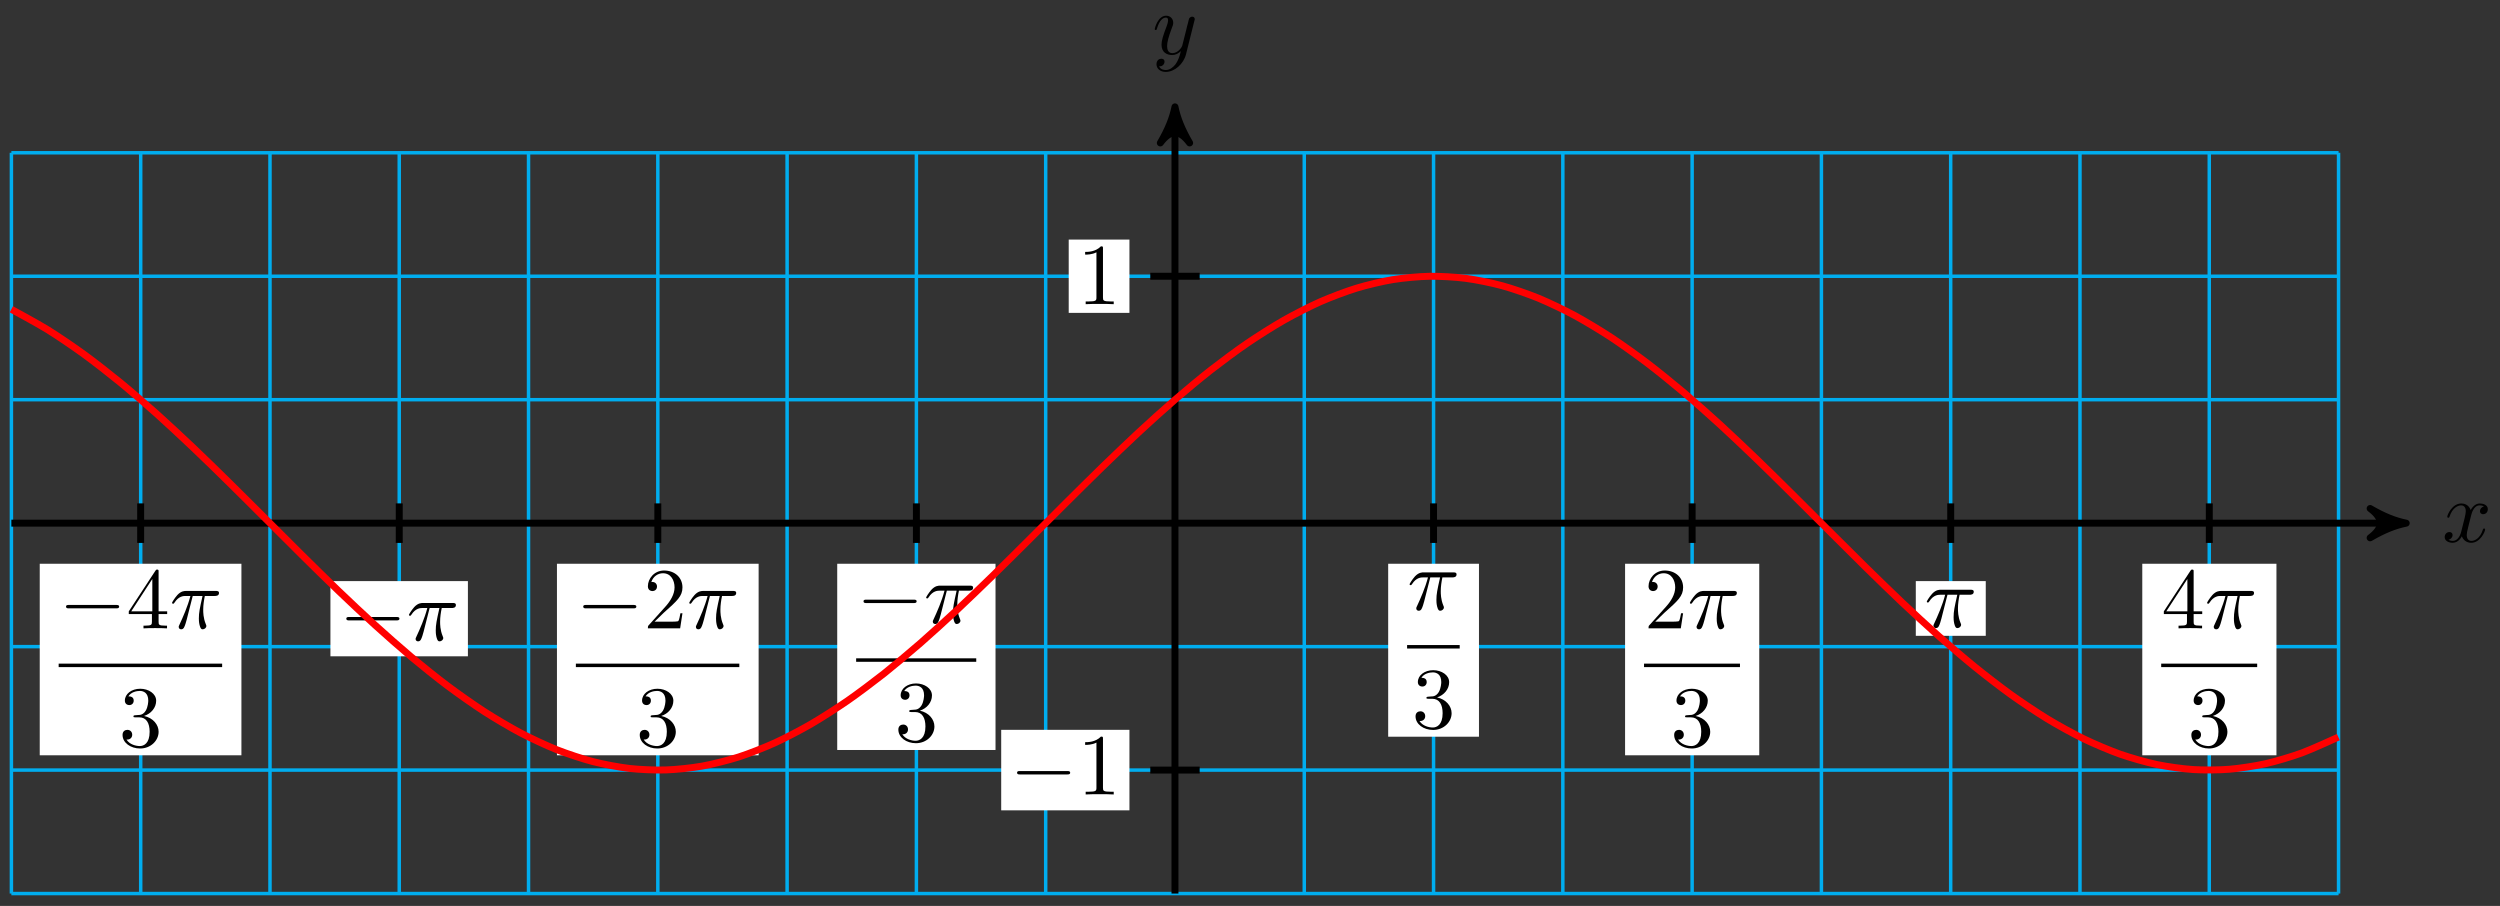 <?xml version="1.0" encoding="UTF-8"?>
<svg xmlns="http://www.w3.org/2000/svg" xmlns:xlink="http://www.w3.org/1999/xlink" width="287pt" height="104pt" viewBox="0 0 287 104" version="1.1">
<rect x="0" y="0" width="287" height="104" fill="#333333" stroke="none"/>
<defs>
<g>
<symbol overflow="visible" id="glyph0-0">
<path style="stroke:none;" d=""/>
</symbol>
<symbol overflow="visible" id="glyph0-1">
<path style="stroke:none;" d="M 3.328 -3.016 C 3.391 -3.266 3.625 -4.188 4.312 -4.188 C 4.359 -4.188 4.609 -4.188 4.812 -4.062 C 4.531 -4 4.344 -3.766 4.344 -3.516 C 4.344 -3.359 4.453 -3.172 4.719 -3.172 C 4.938 -3.172 5.25 -3.344 5.25 -3.75 C 5.25 -4.266 4.672 -4.406 4.328 -4.406 C 3.75 -4.406 3.406 -3.875 3.281 -3.656 C 3.031 -4.312 2.5 -4.406 2.203 -4.406 C 1.172 -4.406 0.594 -3.125 0.594 -2.875 C 0.594 -2.766 0.703 -2.766 0.719 -2.766 C 0.797 -2.766 0.828 -2.797 0.844 -2.875 C 1.188 -3.938 1.844 -4.188 2.188 -4.188 C 2.375 -4.188 2.719 -4.094 2.719 -3.516 C 2.719 -3.203 2.547 -2.547 2.188 -1.141 C 2.031 -0.531 1.672 -0.109 1.234 -0.109 C 1.172 -0.109 0.953 -0.109 0.734 -0.234 C 0.984 -0.297 1.203 -0.5 1.203 -0.781 C 1.203 -1.047 0.984 -1.125 0.844 -1.125 C 0.531 -1.125 0.297 -0.875 0.297 -0.547 C 0.297 -0.094 0.781 0.109 1.219 0.109 C 1.891 0.109 2.25 -0.594 2.266 -0.641 C 2.391 -0.281 2.75 0.109 3.344 0.109 C 4.375 0.109 4.938 -1.172 4.938 -1.422 C 4.938 -1.531 4.859 -1.531 4.828 -1.531 C 4.734 -1.531 4.719 -1.484 4.688 -1.422 C 4.359 -0.344 3.688 -0.109 3.375 -0.109 C 2.984 -0.109 2.828 -0.422 2.828 -0.766 C 2.828 -0.984 2.875 -1.203 2.984 -1.641 Z M 3.328 -3.016 "/>
</symbol>
<symbol overflow="visible" id="glyph0-2">
<path style="stroke:none;" d="M 4.844 -3.797 C 4.891 -3.938 4.891 -3.953 4.891 -4.031 C 4.891 -4.203 4.75 -4.297 4.594 -4.297 C 4.5 -4.297 4.344 -4.234 4.25 -4.094 C 4.234 -4.031 4.141 -3.734 4.109 -3.547 C 4.031 -3.297 3.969 -3.016 3.906 -2.75 L 3.453 -0.953 C 3.422 -0.812 2.984 -0.109 2.328 -0.109 C 1.828 -0.109 1.719 -0.547 1.719 -0.922 C 1.719 -1.375 1.891 -2 2.219 -2.875 C 2.375 -3.281 2.422 -3.391 2.422 -3.594 C 2.422 -4.031 2.109 -4.406 1.609 -4.406 C 0.656 -4.406 0.297 -2.953 0.297 -2.875 C 0.297 -2.766 0.391 -2.766 0.406 -2.766 C 0.516 -2.766 0.516 -2.797 0.562 -2.953 C 0.844 -3.891 1.234 -4.188 1.578 -4.188 C 1.656 -4.188 1.828 -4.188 1.828 -3.875 C 1.828 -3.625 1.719 -3.359 1.656 -3.172 C 1.25 -2.109 1.078 -1.547 1.078 -1.078 C 1.078 -0.188 1.703 0.109 2.297 0.109 C 2.688 0.109 3.016 -0.062 3.297 -0.344 C 3.172 0.172 3.047 0.672 2.656 1.203 C 2.391 1.531 2.016 1.828 1.562 1.828 C 1.422 1.828 0.969 1.797 0.797 1.406 C 0.953 1.406 1.094 1.406 1.219 1.281 C 1.328 1.203 1.422 1.062 1.422 0.875 C 1.422 0.562 1.156 0.531 1.062 0.531 C 0.828 0.531 0.5 0.688 0.5 1.172 C 0.5 1.672 0.938 2.047 1.562 2.047 C 2.578 2.047 3.609 1.141 3.891 0.016 Z M 4.844 -3.797 "/>
</symbol>
<symbol overflow="visible" id="glyph0-3">
<path style="stroke:none;" d="M 2.641 -3.719 L 3.766 -3.719 C 3.438 -2.25 3.344 -1.812 3.344 -1.141 C 3.344 -1 3.344 -0.734 3.422 -0.391 C 3.531 0.047 3.641 0.109 3.781 0.109 C 3.984 0.109 4.203 -0.062 4.203 -0.266 C 4.203 -0.328 4.203 -0.344 4.141 -0.484 C 3.844 -1.203 3.844 -1.859 3.844 -2.141 C 3.844 -2.656 3.922 -3.203 4.031 -3.719 L 5.156 -3.719 C 5.297 -3.719 5.656 -3.719 5.656 -4.062 C 5.656 -4.297 5.438 -4.297 5.25 -4.297 L 1.906 -4.297 C 1.688 -4.297 1.312 -4.297 0.875 -3.828 C 0.531 -3.438 0.266 -2.984 0.266 -2.938 C 0.266 -2.922 0.266 -2.828 0.391 -2.828 C 0.469 -2.828 0.484 -2.875 0.547 -2.953 C 1.031 -3.719 1.609 -3.719 1.812 -3.719 L 2.375 -3.719 C 2.062 -2.516 1.531 -1.312 1.109 -0.406 C 1.031 -0.25 1.031 -0.234 1.031 -0.156 C 1.031 0.031 1.188 0.109 1.312 0.109 C 1.609 0.109 1.688 -0.172 1.812 -0.531 C 1.953 -1 1.953 -1.016 2.078 -1.516 Z M 2.641 -3.719 "/>
</symbol>
<symbol overflow="visible" id="glyph1-0">
<path style="stroke:none;" d=""/>
</symbol>
<symbol overflow="visible" id="glyph1-1">
<path style="stroke:none;" d="M 6.562 -2.297 C 6.734 -2.297 6.922 -2.297 6.922 -2.5 C 6.922 -2.688 6.734 -2.688 6.562 -2.688 L 1.172 -2.688 C 1 -2.688 0.828 -2.688 0.828 -2.5 C 0.828 -2.297 1 -2.297 1.172 -2.297 Z M 6.562 -2.297 "/>
</symbol>
<symbol overflow="visible" id="glyph2-0">
<path style="stroke:none;" d=""/>
</symbol>
<symbol overflow="visible" id="glyph2-1">
<path style="stroke:none;" d="M 2.938 -6.375 C 2.938 -6.625 2.938 -6.641 2.703 -6.641 C 2.078 -6 1.203 -6 0.891 -6 L 0.891 -5.688 C 1.094 -5.688 1.672 -5.688 2.188 -5.953 L 2.188 -0.781 C 2.188 -0.422 2.156 -0.312 1.266 -0.312 L 0.953 -0.312 L 0.953 0 C 1.297 -0.031 2.156 -0.031 2.562 -0.031 C 2.953 -0.031 3.828 -0.031 4.172 0 L 4.172 -0.312 L 3.859 -0.312 C 2.953 -0.312 2.938 -0.422 2.938 -0.781 Z M 2.938 -6.375 "/>
</symbol>
<symbol overflow="visible" id="glyph2-2">
<path style="stroke:none;" d="M 2.938 -1.641 L 2.938 -0.781 C 2.938 -0.422 2.906 -0.312 2.172 -0.312 L 1.969 -0.312 L 1.969 0 C 2.375 -0.031 2.891 -0.031 3.312 -0.031 C 3.734 -0.031 4.25 -0.031 4.672 0 L 4.672 -0.312 L 4.453 -0.312 C 3.719 -0.312 3.703 -0.422 3.703 -0.781 L 3.703 -1.641 L 4.688 -1.641 L 4.688 -1.953 L 3.703 -1.953 L 3.703 -6.484 C 3.703 -6.688 3.703 -6.75 3.531 -6.75 C 3.453 -6.75 3.422 -6.75 3.344 -6.625 L 0.281 -1.953 L 0.281 -1.641 Z M 2.984 -1.953 L 0.562 -1.953 L 2.984 -5.672 Z M 2.984 -1.953 "/>
</symbol>
<symbol overflow="visible" id="glyph2-3">
<path style="stroke:none;" d="M 2.891 -3.516 C 3.703 -3.781 4.281 -4.469 4.281 -5.266 C 4.281 -6.078 3.406 -6.641 2.453 -6.641 C 1.453 -6.641 0.688 -6.047 0.688 -5.281 C 0.688 -4.953 0.906 -4.766 1.203 -4.766 C 1.5 -4.766 1.703 -4.984 1.703 -5.281 C 1.703 -5.766 1.234 -5.766 1.094 -5.766 C 1.391 -6.266 2.047 -6.391 2.406 -6.391 C 2.828 -6.391 3.375 -6.172 3.375 -5.281 C 3.375 -5.156 3.344 -4.578 3.094 -4.141 C 2.797 -3.656 2.453 -3.625 2.203 -3.625 C 2.125 -3.609 1.891 -3.594 1.812 -3.594 C 1.734 -3.578 1.672 -3.562 1.672 -3.469 C 1.672 -3.359 1.734 -3.359 1.906 -3.359 L 2.344 -3.359 C 3.156 -3.359 3.531 -2.688 3.531 -1.703 C 3.531 -0.344 2.844 -0.062 2.406 -0.062 C 1.969 -0.062 1.219 -0.234 0.875 -0.812 C 1.219 -0.766 1.531 -0.984 1.531 -1.359 C 1.531 -1.719 1.266 -1.922 0.984 -1.922 C 0.734 -1.922 0.422 -1.781 0.422 -1.344 C 0.422 -0.438 1.344 0.219 2.438 0.219 C 3.656 0.219 4.562 -0.688 4.562 -1.703 C 4.562 -2.516 3.922 -3.297 2.891 -3.516 Z M 2.891 -3.516 "/>
</symbol>
<symbol overflow="visible" id="glyph2-4">
<path style="stroke:none;" d="M 1.266 -0.766 L 2.328 -1.797 C 3.875 -3.172 4.469 -3.703 4.469 -4.703 C 4.469 -5.844 3.578 -6.641 2.359 -6.641 C 1.234 -6.641 0.5 -5.719 0.5 -4.828 C 0.5 -4.281 1 -4.281 1.031 -4.281 C 1.203 -4.281 1.547 -4.391 1.547 -4.812 C 1.547 -5.062 1.359 -5.328 1.016 -5.328 C 0.938 -5.328 0.922 -5.328 0.891 -5.312 C 1.109 -5.969 1.656 -6.328 2.234 -6.328 C 3.141 -6.328 3.562 -5.516 3.562 -4.703 C 3.562 -3.906 3.078 -3.125 2.516 -2.5 L 0.609 -0.375 C 0.5 -0.266 0.5 -0.234 0.5 0 L 4.203 0 L 4.469 -1.734 L 4.234 -1.734 C 4.172 -1.438 4.109 -1 4 -0.844 C 3.938 -0.766 3.281 -0.766 3.062 -0.766 Z M 1.266 -0.766 "/>
</symbol>
</g>
</defs>
<g id="surface1">
<path style="fill:none;stroke-width:0.399;stroke-linecap:butt;stroke-linejoin:miter;stroke:rgb(0%,67.839%,93.729%);stroke-opacity:1;stroke-miterlimit:10;" d="M -133.582 -42.521 L 133.582 -42.521 M -133.582 -28.346 L 133.582 -28.346 M -133.582 -14.175 L 133.582 -14.175 M -133.582 0 L 133.582 0 M -133.582 14.175 L 133.582 14.175 M -133.582 28.346 L 133.582 28.346 M -133.582 42.521 L 133.582 42.521 M -133.578 -42.521 L -133.578 42.521 M -118.735 -42.521 L -118.735 42.521 M -103.893 -42.521 L -103.893 42.521 M -89.054 -42.521 L -89.054 42.521 M -74.212 -42.521 L -74.212 42.521 M -59.369 -42.521 L -59.369 42.521 M -44.527 -42.521 L -44.527 42.521 M -29.685 -42.521 L -29.685 42.521 M -14.842 -42.521 L -14.842 42.521 M 0 -42.521 L 0 42.521 M 14.843 -42.521 L 14.843 42.521 M 29.685 -42.521 L 29.685 42.521 M 44.527 -42.521 L 44.527 42.521 M 59.37 -42.521 L 59.37 42.521 M 74.212 -42.521 L 74.212 42.521 M 89.051 -42.521 L 89.051 42.521 M 103.893 -42.521 L 103.893 42.521 M 118.736 -42.521 L 118.736 42.521 M 133.578 -42.521 L 133.578 42.521 " transform="matrix(1,0,0,-1,134.887,60.059)"/>
<path style="fill:none;stroke-width:0.797;stroke-linecap:butt;stroke-linejoin:miter;stroke:rgb(0%,0%,0%);stroke-opacity:1;stroke-miterlimit:10;" d="M -133.582 0 L 140.3 0 " transform="matrix(1,0,0,-1,134.887,60.059)"/>
<path style="fill-rule:nonzero;fill:rgb(0%,0%,0%);fill-opacity:1;stroke-width:0.797;stroke-linecap:butt;stroke-linejoin:round;stroke:rgb(0%,0%,0%);stroke-opacity:1;stroke-miterlimit:10;" d="M 1.036 0 C -0.257 0.258 -1.554 0.778 -3.108 1.684 C -1.554 0.52 -1.554 -0.519 -3.108 -1.683 C -1.554 -0.777 -0.257 -0.258 1.036 0 Z M 1.036 0 " transform="matrix(1,0,0,-1,275.199,60.059)"/>
<g style="fill:rgb(0%,0%,0%);fill-opacity:1;">
  <use xlink:href="#glyph0-1" x="280.353" y="62.204"/>
</g>
<path style="fill:none;stroke-width:0.797;stroke-linecap:butt;stroke-linejoin:miter;stroke:rgb(0%,0%,0%);stroke-opacity:1;stroke-miterlimit:10;" d="M 0 -42.521 L 0 46.755 " transform="matrix(1,0,0,-1,134.887,60.059)"/>
<path style="fill-rule:nonzero;fill:rgb(0%,0%,0%);fill-opacity:1;stroke-width:0.797;stroke-linecap:butt;stroke-linejoin:round;stroke:rgb(0%,0%,0%);stroke-opacity:1;stroke-miterlimit:10;" d="M 1.035 -0 C -0.257 0.258 -1.554 0.777 -3.109 1.683 C -1.554 0.519 -1.554 -0.52 -3.109 -1.684 C -1.554 -0.777 -0.257 -0.258 1.035 -0 Z M 1.035 -0 " transform="matrix(0,-1,-1,0,134.887,13.301)"/>
<g style="fill:rgb(0%,0%,0%);fill-opacity:1;">
  <use xlink:href="#glyph0-2" x="132.265" y="6.21"/>
</g>
<path style="fill:none;stroke-width:0.797;stroke-linecap:butt;stroke-linejoin:miter;stroke:rgb(0%,0%,0%);stroke-opacity:1;stroke-miterlimit:10;" d="M 2.836 -28.346 L -2.835 -28.346 " transform="matrix(1,0,0,-1,134.887,60.059)"/>
<path style=" stroke:none;fill-rule:nonzero;fill:rgb(100%,100%,100%);fill-opacity:1;" d="M 114.938 93.027 L 129.66 93.027 L 129.66 83.785 L 114.938 83.785 Z M 114.938 93.027 "/>
<g style="fill:rgb(0%,0%,0%);fill-opacity:1;">
  <use xlink:href="#glyph1-1" x="115.933" y="91.203"/>
</g>
<g style="fill:rgb(0%,0%,0%);fill-opacity:1;">
  <use xlink:href="#glyph2-1" x="123.683" y="91.203"/>
</g>
<path style="fill:none;stroke-width:0.797;stroke-linecap:butt;stroke-linejoin:miter;stroke:rgb(0%,0%,0%);stroke-opacity:1;stroke-miterlimit:10;" d="M 2.836 28.346 L -2.835 28.346 " transform="matrix(1,0,0,-1,134.887,60.059)"/>
<path style=" stroke:none;fill-rule:nonzero;fill:rgb(100%,100%,100%);fill-opacity:1;" d="M 122.688 35.918 L 129.66 35.918 L 129.66 27.504 L 122.688 27.504 Z M 122.688 35.918 "/>
<g style="fill:rgb(0%,0%,0%);fill-opacity:1;">
  <use xlink:href="#glyph2-1" x="123.683" y="34.92"/>
</g>
<path style="fill:none;stroke-width:0.797;stroke-linecap:butt;stroke-linejoin:miter;stroke:rgb(0%,0%,0%);stroke-opacity:1;stroke-miterlimit:10;" d="M -118.739 2.27 L -118.739 -2.269 " transform="matrix(1,0,0,-1,134.887,60.059)"/>
<path style=" stroke:none;fill-rule:nonzero;fill:rgb(100%,100%,100%);fill-opacity:1;" d="M 4.562 86.707 L 27.715 86.707 L 27.715 64.719 L 4.562 64.719 Z M 4.562 86.707 "/>
<g style="fill:rgb(0%,0%,0%);fill-opacity:1;">
  <use xlink:href="#glyph1-1" x="6.754" y="72.136"/>
</g>
<g style="fill:rgb(0%,0%,0%);fill-opacity:1;">
  <use xlink:href="#glyph2-2" x="14.503" y="72.136"/>
</g>
<g style="fill:rgb(0%,0%,0%);fill-opacity:1;">
  <use xlink:href="#glyph0-3" x="19.485" y="72.136"/>
</g>
<path style="fill:none;stroke-width:0.399;stroke-linecap:butt;stroke-linejoin:miter;stroke:rgb(0%,0%,0%);stroke-opacity:1;stroke-miterlimit:10;" d="M 218.07 -44.573 L 236.838 -44.573 " transform="matrix(1,0,0,-1,-211.336,31.811)"/>
<g style="fill:rgb(0%,0%,0%);fill-opacity:1;">
  <use xlink:href="#glyph2-3" x="13.647" y="85.709"/>
</g>
<path style="fill:none;stroke-width:0.797;stroke-linecap:butt;stroke-linejoin:miter;stroke:rgb(0%,0%,0%);stroke-opacity:1;stroke-miterlimit:10;" d="M -59.369 2.27 L -59.369 -2.269 " transform="matrix(1,0,0,-1,134.887,60.059)"/>
<path style=" stroke:none;fill-rule:nonzero;fill:rgb(100%,100%,100%);fill-opacity:1;" d="M 63.938 86.707 L 87.09 86.707 L 87.09 64.719 L 63.938 64.719 Z M 63.938 86.707 "/>
<g style="fill:rgb(0%,0%,0%);fill-opacity:1;">
  <use xlink:href="#glyph1-1" x="66.128" y="72.136"/>
</g>
<g style="fill:rgb(0%,0%,0%);fill-opacity:1;">
  <use xlink:href="#glyph2-4" x="73.877" y="72.136"/>
</g>
<g style="fill:rgb(0%,0%,0%);fill-opacity:1;">
  <use xlink:href="#glyph0-3" x="78.859" y="72.136"/>
</g>
<path style="fill:none;stroke-width:0.399;stroke-linecap:butt;stroke-linejoin:miter;stroke:rgb(0%,0%,0%);stroke-opacity:1;stroke-miterlimit:10;" d="M 218.071 -44.573 L 236.835 -44.573 " transform="matrix(1,0,0,-1,-151.961,31.811)"/>
<g style="fill:rgb(0%,0%,0%);fill-opacity:1;">
  <use xlink:href="#glyph2-3" x="73.021" y="85.709"/>
</g>
<path style="fill:none;stroke-width:0.797;stroke-linecap:butt;stroke-linejoin:miter;stroke:rgb(0%,0%,0%);stroke-opacity:1;stroke-miterlimit:10;" d="M -29.685 2.27 L -29.685 -2.269 " transform="matrix(1,0,0,-1,134.887,60.059)"/>
<path style=" stroke:none;fill-rule:nonzero;fill:rgb(100%,100%,100%);fill-opacity:1;" d="M 96.113 86.098 L 114.285 86.098 L 114.285 64.719 L 96.113 64.719 Z M 96.113 86.098 "/>
<g style="fill:rgb(0%,0%,0%);fill-opacity:1;">
  <use xlink:href="#glyph1-1" x="98.306" y="71.528"/>
</g>
<g style="fill:rgb(0%,0%,0%);fill-opacity:1;">
  <use xlink:href="#glyph0-3" x="106.055" y="71.528"/>
</g>
<path style="fill:none;stroke-width:0.399;stroke-linecap:butt;stroke-linejoin:miter;stroke:rgb(0%,0%,0%);stroke-opacity:1;stroke-miterlimit:10;" d="M 218.068 -44.572 L 231.856 -44.572 " transform="matrix(1,0,0,-1,-119.783,31.203)"/>
<g style="fill:rgb(0%,0%,0%);fill-opacity:1;">
  <use xlink:href="#glyph2-3" x="102.709" y="85.101"/>
</g>
<path style="fill:none;stroke-width:0.797;stroke-linecap:butt;stroke-linejoin:miter;stroke:rgb(0%,0%,0%);stroke-opacity:1;stroke-miterlimit:10;" d="M 29.685 2.27 L 29.685 -2.269 " transform="matrix(1,0,0,-1,134.887,60.059)"/>
<path style=" stroke:none;fill-rule:nonzero;fill:rgb(100%,100%,100%);fill-opacity:1;" d="M 159.363 84.574 L 169.785 84.574 L 169.785 64.719 L 159.363 64.719 Z M 159.363 84.574 "/>
<g style="fill:rgb(0%,0%,0%);fill-opacity:1;">
  <use xlink:href="#glyph0-3" x="161.556" y="70.005"/>
</g>
<path style="fill:none;stroke-width:0.399;stroke-linecap:butt;stroke-linejoin:miter;stroke:rgb(0%,0%,0%);stroke-opacity:1;stroke-miterlimit:10;" d="M 218.069 -44.57 L 224.107 -44.57 " transform="matrix(1,0,0,-1,-56.534,29.681)"/>
<g style="fill:rgb(0%,0%,0%);fill-opacity:1;">
  <use xlink:href="#glyph2-3" x="162.083" y="83.579"/>
</g>
<path style="fill:none;stroke-width:0.797;stroke-linecap:butt;stroke-linejoin:miter;stroke:rgb(0%,0%,0%);stroke-opacity:1;stroke-miterlimit:10;" d="M 59.37 2.27 L 59.37 -2.269 " transform="matrix(1,0,0,-1,134.887,60.059)"/>
<path style=" stroke:none;fill-rule:nonzero;fill:rgb(100%,100%,100%);fill-opacity:1;" d="M 186.559 86.707 L 201.961 86.707 L 201.961 64.719 L 186.559 64.719 Z M 186.559 86.707 "/>
<g style="fill:rgb(0%,0%,0%);fill-opacity:1;">
  <use xlink:href="#glyph2-4" x="188.752" y="72.136"/>
</g>
<g style="fill:rgb(0%,0%,0%);fill-opacity:1;">
  <use xlink:href="#glyph0-3" x="193.734" y="72.136"/>
</g>
<path style="fill:none;stroke-width:0.399;stroke-linecap:butt;stroke-linejoin:miter;stroke:rgb(0%,0%,0%);stroke-opacity:1;stroke-miterlimit:10;" d="M 218.072 -44.573 L 229.086 -44.573 " transform="matrix(1,0,0,-1,-29.337,31.811)"/>
<g style="fill:rgb(0%,0%,0%);fill-opacity:1;">
  <use xlink:href="#glyph2-3" x="191.771" y="85.709"/>
</g>
<path style="fill:none;stroke-width:0.797;stroke-linecap:butt;stroke-linejoin:miter;stroke:rgb(0%,0%,0%);stroke-opacity:1;stroke-miterlimit:10;" d="M 118.74 2.27 L 118.74 -2.269 " transform="matrix(1,0,0,-1,134.887,60.059)"/>
<path style=" stroke:none;fill-rule:nonzero;fill:rgb(100%,100%,100%);fill-opacity:1;" d="M 245.934 86.707 L 261.336 86.707 L 261.336 64.719 L 245.934 64.719 Z M 245.934 86.707 "/>
<g style="fill:rgb(0%,0%,0%);fill-opacity:1;">
  <use xlink:href="#glyph2-2" x="248.127" y="72.136"/>
</g>
<g style="fill:rgb(0%,0%,0%);fill-opacity:1;">
  <use xlink:href="#glyph0-3" x="253.108" y="72.136"/>
</g>
<path style="fill:none;stroke-width:0.399;stroke-linecap:butt;stroke-linejoin:miter;stroke:rgb(0%,0%,0%);stroke-opacity:1;stroke-miterlimit:10;" d="M 218.068 -44.573 L 229.087 -44.573 " transform="matrix(1,0,0,-1,30.037,31.811)"/>
<g style="fill:rgb(0%,0%,0%);fill-opacity:1;">
  <use xlink:href="#glyph2-3" x="251.145" y="85.709"/>
</g>
<path style="fill:none;stroke-width:0.797;stroke-linecap:butt;stroke-linejoin:miter;stroke:rgb(0%,0%,0%);stroke-opacity:1;stroke-miterlimit:10;" d="M -89.054 2.27 L -89.054 -2.269 " transform="matrix(1,0,0,-1,134.887,60.059)"/>
<path style=" stroke:none;fill-rule:nonzero;fill:rgb(100%,100%,100%);fill-opacity:1;" d="M 37.934 75.344 L 53.715 75.344 L 53.715 66.711 L 37.934 66.711 Z M 37.934 75.344 "/>
<g style="fill:rgb(0%,0%,0%);fill-opacity:1;">
  <use xlink:href="#glyph1-1" x="38.931" y="73.519"/>
</g>
<g style="fill:rgb(0%,0%,0%);fill-opacity:1;">
  <use xlink:href="#glyph0-3" x="46.681" y="73.519"/>
</g>
<path style="fill:none;stroke-width:0.797;stroke-linecap:butt;stroke-linejoin:miter;stroke:rgb(0%,0%,0%);stroke-opacity:1;stroke-miterlimit:10;" d="M 89.055 2.27 L 89.055 -2.269 " transform="matrix(1,0,0,-1,134.887,60.059)"/>
<path style=" stroke:none;fill-rule:nonzero;fill:rgb(100%,100%,100%);fill-opacity:1;" d="M 219.934 72.992 L 227.965 72.992 L 227.965 66.711 L 219.934 66.711 Z M 219.934 72.992 "/>
<g style="fill:rgb(0%,0%,0%);fill-opacity:1;">
  <use xlink:href="#glyph0-3" x="220.93" y="71.997"/>
</g>
<path style="fill:none;stroke-width:0.797;stroke-linecap:butt;stroke-linejoin:miter;stroke:rgb(100%,0%,0%);stroke-opacity:1;stroke-miterlimit:10;" d="M -133.582 24.55 C -133.582 24.55 -130.566 22.921 -129.406 22.202 C -128.25 21.483 -126.391 20.218 -125.235 19.378 C -124.075 18.534 -122.215 17.081 -121.059 16.132 C -119.899 15.183 -118.044 13.574 -116.884 12.539 C -115.728 11.503 -113.868 9.769 -112.712 8.672 C -111.552 7.574 -109.693 5.758 -108.537 4.617 C -107.377 3.48 -105.522 1.621 -104.362 0.465 C -103.205 -0.687 -101.346 -2.55 -100.19 -3.695 C -99.03 -4.839 -97.175 -6.671 -96.015 -7.781 C -94.858 -8.89 -92.999 -10.644 -91.839 -11.694 C -90.683 -12.745 -88.824 -14.386 -87.668 -15.358 C -86.508 -16.327 -84.652 -17.819 -83.492 -18.686 C -82.336 -19.553 -80.477 -20.862 -79.317 -21.612 C -78.161 -22.358 -76.302 -23.459 -75.145 -24.069 C -73.985 -24.678 -72.13 -25.545 -70.97 -26.006 C -69.814 -26.463 -67.955 -27.08 -66.798 -27.377 C -65.638 -27.678 -63.779 -28.025 -62.623 -28.158 C -61.463 -28.291 -59.608 -28.369 -58.448 -28.33 C -57.292 -28.295 -55.432 -28.096 -54.276 -27.889 C -53.116 -27.682 -51.261 -27.213 -50.101 -26.846 C -48.941 -26.475 -47.085 -25.744 -45.925 -25.217 C -44.769 -24.69 -42.91 -23.717 -41.754 -23.045 C -40.594 -22.373 -38.739 -21.178 -37.578 -20.377 C -36.422 -19.573 -34.563 -18.178 -33.403 -17.264 C -32.247 -16.346 -30.388 -14.788 -29.232 -13.78 C -28.071 -12.769 -26.216 -11.073 -25.056 -9.995 C -23.9 -8.913 -22.041 -7.124 -20.885 -5.996 C -19.725 -4.867 -17.865 -3.015 -16.709 -1.863 C -15.549 -0.715 -13.694 1.156 -12.534 2.305 C -11.378 3.453 -9.518 5.301 -8.362 6.426 C -7.202 7.547 -5.347 9.332 -4.187 10.406 C -3.027 11.48 -1.172 13.164 -0.012 14.163 C 1.145 15.163 3.004 16.706 4.16 17.612 C 5.32 18.515 7.175 19.89 8.335 20.679 C 9.492 21.468 11.351 22.643 12.511 23.3 C 13.667 23.956 15.526 24.905 16.682 25.417 C 17.842 25.928 19.698 26.628 20.858 26.983 C 22.014 27.335 23.873 27.776 25.029 27.963 C 26.189 28.151 28.048 28.323 29.205 28.342 C 30.365 28.362 32.22 28.256 33.38 28.104 C 34.536 27.956 36.395 27.577 37.552 27.26 C 38.712 26.944 40.567 26.303 41.727 25.827 C 42.887 25.35 44.742 24.456 45.902 23.831 C 47.058 23.206 48.918 22.085 50.074 21.323 C 51.234 20.561 53.089 19.233 54.249 18.351 C 55.405 17.472 57.265 15.964 58.425 14.984 C 59.581 14.003 61.44 12.351 62.596 11.293 C 63.756 10.234 65.611 8.468 66.772 7.355 C 67.928 6.242 69.787 4.406 70.943 3.258 C 72.103 2.113 73.962 0.246 75.118 -0.906 C 76.278 -2.058 78.134 -3.918 79.294 -5.054 C 80.45 -6.191 82.309 -7.999 83.465 -9.093 C 84.625 -10.183 86.481 -11.905 87.641 -12.933 C 88.801 -13.96 90.656 -15.554 91.816 -16.491 C 92.972 -17.432 94.832 -18.866 95.988 -19.698 C 97.148 -20.526 99.003 -21.772 100.163 -22.475 C 101.319 -23.178 103.178 -24.205 104.338 -24.764 C 105.495 -25.326 107.354 -26.111 108.51 -26.522 C 109.67 -26.928 111.525 -27.455 112.685 -27.701 C 113.842 -27.947 115.701 -28.205 116.857 -28.283 C 118.017 -28.361 119.876 -28.346 121.032 -28.252 C 122.192 -28.158 124.048 -27.873 125.208 -27.611 C 126.364 -27.35 128.223 -26.795 129.379 -26.373 C 130.539 -25.947 133.555 -24.561 133.555 -24.561 " transform="matrix(1,0,0,-1,134.887,60.059)"/>
</g>
</svg>
